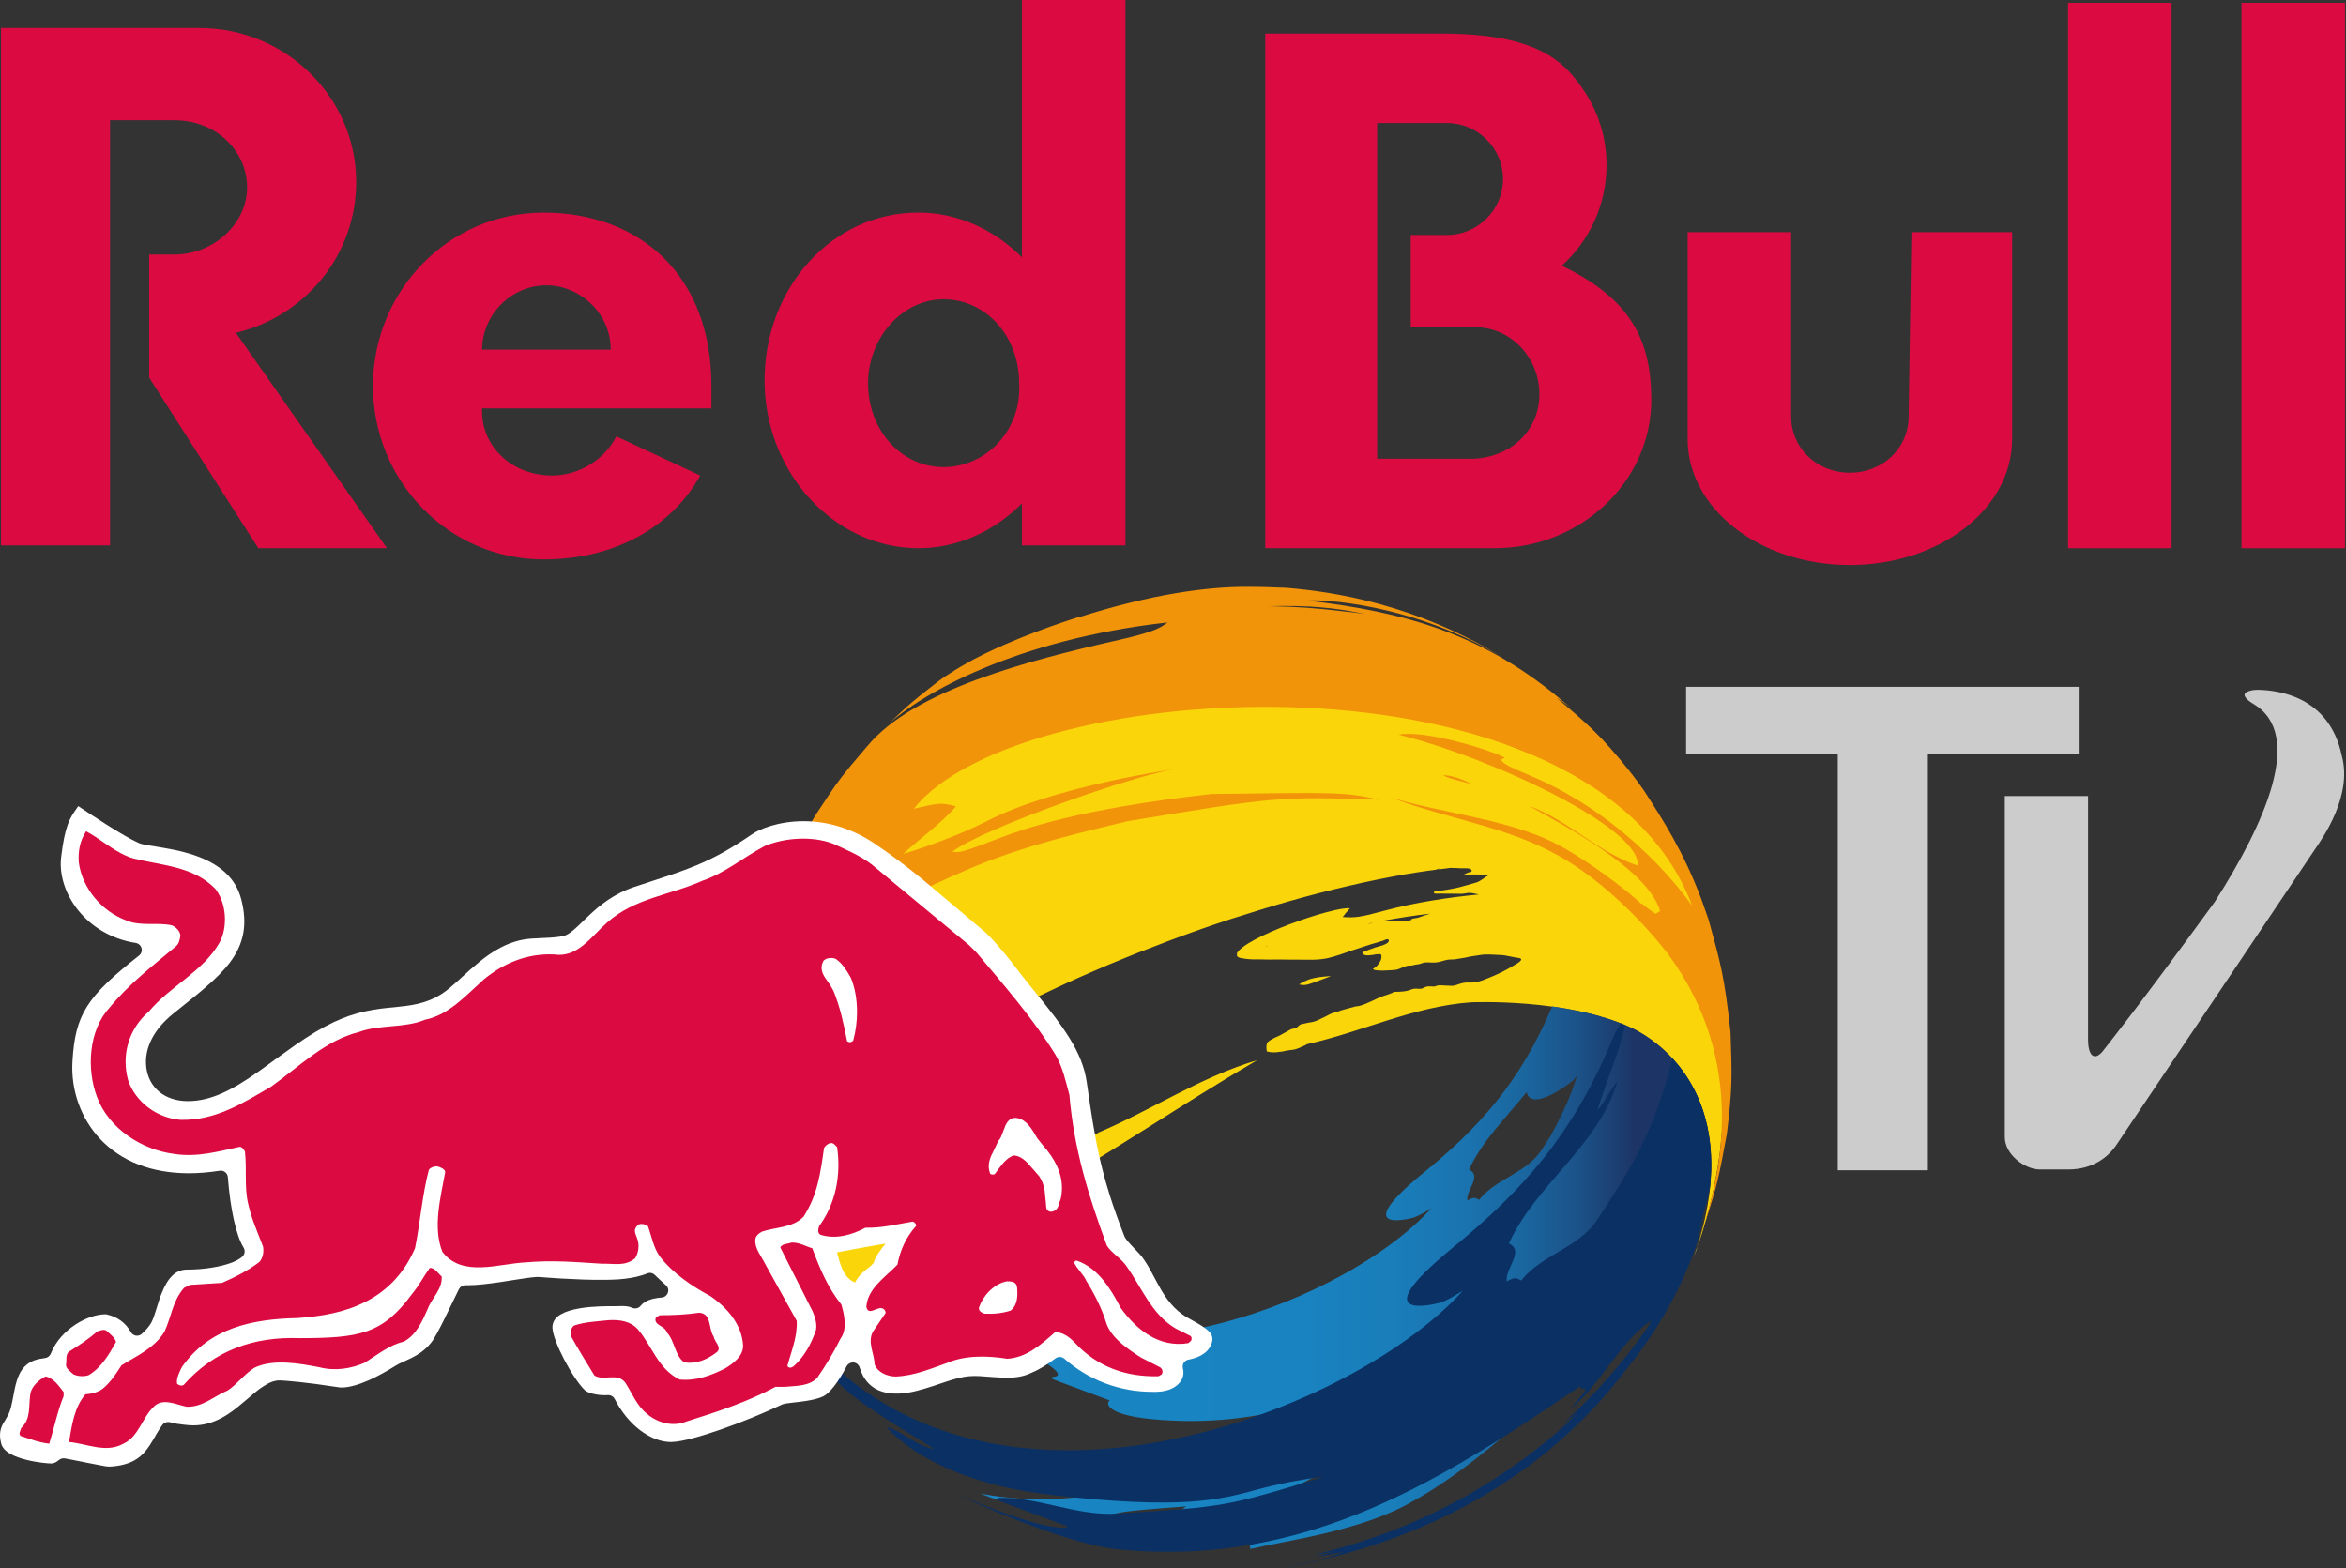 <?xml version="1.0" encoding="UTF-8"?>
<!-- Generator: Adobe Illustrator 16.0.0, SVG Export Plug-In . SVG Version: 6.00 Build 0)  -->
<svg id="Layer_1" width="1183.3" height="791" enable-background="new 0 0 2500 1046" version="1.1" viewBox="0 0 1183.3 791" xml:space="preserve" xmlns="http://www.w3.org/2000/svg" xmlns:cc="http://creativecommons.org/ns#" xmlns:dc="http://purl.org/dc/elements/1.1/" xmlns:rdf="http://www.w3.org/1999/02/22-rdf-syntax-ns#"><rect x="0" y="0" width="1183.3" height="791" fill="#333333" stroke="none"/><linearGradient id="SVGID_1_" x1="-1176.2" x2="-1079.6" y1="640.34" y2="640.34" gradientTransform="matrix(3.487 0 0 -3.487 4603.6 2877.4)" gradientUnits="userSpaceOnUse"><stop id="stop16" stop-color="#1985C3" offset="0"/><stop id="stop18" stop-color="#1983C1" offset=".436"/><stop id="stop20" stop-color="#197EBA" offset=".593"/><stop id="stop22" stop-color="#1A73AF" offset=".705"/><stop id="stop24" stop-color="#1A659E" offset=".795"/><stop id="stop26" stop-color="#1B5288" offset=".873"/><stop id="stop28" stop-color="#1C3B6D" offset=".94"/><stop id="stop30" stop-color="#1C3566" offset=".955"/><stop id="stop32" stop-color="#1C3566" offset="1"/></linearGradient><g id="g4175"><g id="g3" transform="matrix(.473 0 0 .473 -186.62 140.45)"><path id="path5" d="m2202.6 1033.5c1.876-5.273 3.704-10.524 5.371-15.938l-4.99 14.41c-0.094 0.537-0.266 1.058-0.381 1.528m-769.02 82.737c-4.528-3.049-9.423-5.517-14.566-7.347 0 0.235 5.824 2.856 14.566 7.347m774.69-102.7 0.114-0.651 0.188-0.771c1.037-4.038 1.923-8.17 2.854-12.118-33.437 102.69-105.59 180.61-149.96 221.02 6.096-3.992 11.803-8.55 17.041-13.613-9.466 9.758-12.273 12.973-14.561 16.984 5.404-4.948 11.003-9.681 16.781-14.188-1.709 3.804-1.709 3.804-37.563 39.043 44.648-39.459 117.29-103.44 156.72-208.42l3.069-8.872c1.965-6.1 3.74-12.26 5.324-18.469m-7.293 24.732-0.734 1.975c0.198-0.673 0.557-1.262 0.734-1.975m-742.94 89.667c-8.059-4.069-16.201-7.967-24.424-11.691 8.023 4.537 15.457 9.444 24.424 11.691" fill="#0a3064"/></g><path id="path7" d="m854.63 633.11-0.114 0.4 0.264-0.728 0.348-0.935 0.525-1.43c0.099-0.323 0.185-0.51 0.247-0.789 0.057-0.232 0.136-0.466 0.183-0.722l-1.453 4.204" fill="#e4e5e6"/><path id="path9" d="m1037.5 346.43h-187.05v34.002h76.512v209.86h45.441v-209.86h76.539v-33.997l-11.439-5e-3z" fill="#ccc"/><path id="path11" d="m854.52 633.53 1.137-3.097c0.185-0.505 0.303-0.935 0.429-1.506l-1.566 4.604m-194.19-139.52c-2.064 0.824-3.332 1.391-5.043 2.533 0.153 0.039 0.36 0.062 0.515 0.121 2.908 0.471 2.908 0.471 14.596-3.951 0.251-0.116 0.612-0.222 0.885-0.385-5.176 0.353-7.778 0.698-10.954 1.682m-124.14 96.17 0.301-0.131c-6.178 3.413-12.324 6.885-18.437 10.413 5.386-3.203 12.687-7.297 18.136-10.283m103.49-113.05c-0.43 0.242-0.915 0.368-1.408 0.365h-0.052c0.466-0.128 1.003-0.239 1.46-0.365m53.039-11.728c-0.36 0.072-0.781 0.153-1.139 0.308-0.646 0.106-1.347 0.237-2.012 0.237 1.001-0.202 2.121-0.384 3.151-0.545m6.231-0.834c-0.597 0-1.213 0-1.817-0.034 8.907-1.627 16.968-2.865 24.24-3.669-2.083 0.612-4.162 1.354-6.164 2.041-0.715 0.232-2.463 0.284-3.267 0.718-0.103 0.356-0.419 0.607-0.789 0.627 0.074-0.044-1.117 0.284-1.117 0.284-2.106 0.357-4.367 0.081-6.584 0.081-1.127 0-2.293-0.052-3.486-0.052-0.301 0.01-0.661 0.02-0.999 0.01m-169.54-96.611c-30.866 11.284-69.284 31.083-101.75 60.572-9.247 8.448-18.02 16.361-33.092 23.184v-0.077c-1.598 3.694-3.62 8.813-5.188 12.47-2.903 7.837-4.37 11.96-5.857 17.175 0 0.358 0.16 0.876 0.35 1.268 2.335 0.242 6.801-2.293 23.355-12.349 29.96-18.288 43.888-26.452 71.183-39.403-2.185 7.975-5.689 12.694-14.667 19.804-2.513 1.686-5.75 4.012-8.424 5.462-9.711 5.6-19.942 10.217-29.736 15.72-11.474 6.589-22.498 13.987-34.029 20.425-1.036 0.572-2.478 1.319-3.521 1.911-4.552 2.108-7.191 0.974-6.973-3.24 0-0.251 0.039-0.505 0.101-0.858-0.582 2.288-1.176 4.74-1.948 7.639-4.337 19.318-5.169 35.857-5.849 49.035-0.032 41.153 8.063 65.082 8.477 66.012 0.076 0.444 0.353 0.863 0.49 1.285 0.856 0.15 1.887 0.357 2.752 0.56 2.461 11.375 2.74 12.571 4.597 17.858 4.944 3.593 3.013 9.873 6.046 14.159 1.526-0.577 3.677-1.021 5.358-1.021l-2.485 0.838c2.485 0.992 5.842 1.778 8.374 2.375-0.286 9.161-0.286 9.161 0.952 11.284 0.764-0.505 1.767-1.184 2.505-1.697 14.139 3.058 14.139 3.058 21.34-2.914l5.846-5.048c-5.923 6.932-5.923 6.932-5.375 11.972 4.271 0.607 4.271 0.607 89.783-58.935l-0.094-0.072c38.098-21.537 74.302-46.468 112.08-68.56-28.36 8.418-52.925 24.972-79.821 36.416-8.682 5.067-16.546 9.676-23.82 13.895-0.136-0.168-0.33-0.358-0.473-0.511-0.155-0.323-1.156-2.51-1.815-2.779-0.419-0.03-0.767-0.03-1.127-0.03-0.449 0-0.885 0-1.386-0.168-1.613-0.56-4.306-0.977-5.997-0.56-0.429 0.077-1.08 0.505-1.415 0.728-0.818 0.358-1.29 0.626-2.106 1.036-0.821 0.207-1.401 0.818-2.269 1.031-0.863 0.298-1.923 0.163-2.952 0h-1.479c-0.341 0-2.52 0.177-2.765 0-0.582-0.651 0.289-2.067 0.525-2.543 0.256-0.515 0.394-1.161 0.496-1.733 0.126-0.395 0.321-0.636 0.784-0.661 0.296-0.433 0.296-0.611 0.521-1.107 0.663-1.531 2.52-2.9 3.889-3.872 1.738-1.268 3.763-2.582 5.558-3.785 2.049-1.285 4.227-3.174 6.601-3.835 0.809-0.197 1.743-0.197 2.547-0.389 1.04-0.36 1.009-0.688 1.487-1.623 0.224-0.505 0.562-0.582 0.426-1.102 0-0.274-2.909-1.49-3.361-1.593 0.094-0.114 0.214-0.205 0.35-0.264-0.138 0.126-0.308 0.15-0.479 0.264-0.939-0.141-0.606-0.158-1.391 0.106-1.06 0.444-1.945 0.774-2.853 1.406-1.048 0.799-2.227 1.248-3.317 1.906-0.794 0.708-1.238 1.344-1.709 2.086-3.168 2.002-6.295 3.896-9.365 5.901-0.17 0.077-0.404 0.188-0.663 0.188-0.775 0.227-1.406 0.126-2.089 0.303-2.059 0.439-4.209 1.31-6.219 1.894-1.383 0.357-3.342 0.592-4.559 1.603-0.533 0.419-0.9 0.939-1.386 1.469-0.882 0.975-2.36 2.017-3.462 2.634-1.347 0.767-2.153 0.592-3.642 0.592h-0.878c-0.614 0.062-1.15 0.163-1.625-0.034-0.153-0.044-0.237-0.044-0.387 0.034-0.197-0.034-0.197-0.034-0.449-0.414-0.027-0.217 0-0.89 0.146-1.122 0.459-0.77 1.43-1.102 1.702-2.138-0.722-0.89-3.906-0.357-5.003 0-2.341 0.592-4.614 1.429-6.781 2.495-1.829 0.88-3.743 1.184-5.556 2.072-2.424 1.132-3.901 0.298-6.473-0.183-0.032-0.868-0.032-1.294 0.363-1.936 0.36-0.56 1.075-1.055 1.443-1.598 0.158-0.189 0.262-0.418 0.301-0.661 0.878-0.905 1.803-2.002 2.7-2.909 1.84-1.864 4.586-3.203 6.542-4.86 2.356-2.153 4.658-4.364 6.904-6.631 0.387-0.357 0.866-0.641 1.255-1.102 0.303 0.101 0.577 0 0.812-0.274 0.392-0.375 0.326-1.036 0.715-1.49 0.239-0.072 0.451-0.308 0.609-0.476 1.075-1.026 2.126-1.714 3.282-2.481 0.606-0.247 0.976-0.703 1.294-1.098 0.163-0.5 0.163-1.551-0.138-2.002-0.764 0-1.164 1.152-1.524 1.502-0.947 0.977-2.235 1.395-3.425 2.081-3.045 1.435-6.959 3.087-10.456 3.174-1.01 0.086-2.025 0.076-3.033-0.03-0.555-0.044-1.208-0.044-1.767-0.044-0.077 0-2.582 0.197-2.836 0-0.558-0.769 1.181-3.107 1.526-3.487 0.679-0.977 1.42-1.941 2.17-2.826 0.382-0.429 0.685-0.976 0.913-1.507 0.409-0.39 0.074-0.217 0.87-0.631 2.315-1.337 4.589-2.745 6.819-4.219 0.456-0.361 0.978-0.799 1.536-0.843 0.525-0.141 0.873 0 1.344-0.264 0.555-0.358 1.147-0.969 1.667-1.319 2.609-1.696 5.768-2.823 8.571-4.31 3.812-2.071 6.973-4.976 10.926-6.825 1.184-0.688 2.451-1.294 3.748-1.744 0.885-0.288 1.679-0.409 2.515-0.92 1.736-1.344 3.593-2.313 5.634-3.284 1.995-0.964 4.207-1.647 6.18-2.712 0.58-0.338 0.996-0.849 1.524-1.176 0.51-0.207 1.063-0.328 1.595-0.395 0.91-0.515 1.889-0.964 2.794-1.44 0.774-0.434 2.195-1.065 3.021-1.324 1.127-0.429 1.899-0.767 2.843-1.378 0.989-0.419 1.367-0.737 1.815-1.788 0.175-0.505 0.638-1.556 0.175-2.086-1.632-0.136-3.464 0.853-4.917 1.526-1.528 0.641-3.092 1.046-4.554 1.709-0.848 0.318-1.534 0.828-2.266 1.329-0.456 0.192-0.769 0.106-1.107 0.067-0.21 0.044-0.426 0.044-0.636 0-0.68 0.017-1.347 0.189-1.948 0.505-0.976 0.163-1.978 0.53-2.927 0.809-1.899 0.661-3.886 1.753-5.6 2.856-2.209 1.213-4.278 2.663-6.653 3.674-2.765 1.369-5.665 2.925-8.641 3.734-2.311 0.641-4.604 1.383-6.747 2.133-1.415 0.481-2.88 0.905-4.19 1.435-0.713 0.298-0.794 0.565-1.319 1.006-0.77 0.661-1.657 1.07-2.723 1.364-2.692 1.031-5.393 2.158-8.076 3.131-0.903 0.158-1.551 0.722-2.474 0.809-1.107 0.163-2.402 0.062-3.679 0-0.668 0-1.489-0.057-2.136 0-1.642-0.087-2.668-0.259-4.241-0.925-0.111-0.062-0.589-0.168-1.102-0.444 7.234-5.043 14.628-9.852 22.171-14.42 8.203-4.976 16.577-9.663 25.108-14.053 9.04-4.86 18.181-9.368 27.473-13.74 9.621-4.604 19.401-8.872 29.194-13.027 9.999-4.209 20.105-8.15 30.308-12.006 10.142-3.832 20.368-7.438 30.671-10.813 10.009-3.173 20.247-6.401 30.456-9.299 9.757-2.777 19.583-5.31 29.467-7.595 9.278-2.178 18.614-4.098 27.998-5.76 4.295-0.737 8.579-1.386 12.877-1.99 1.142-0.126 2.224-0.207 3.317-0.476 0.643-0.101 1.356-0.424 1.96-0.661l-0.764 0.56c2.072-0.257 4.081-0.53 6.068-0.769 1.871 0.052 3.748 0.052 5.578 0.212 0.789 0.03 5.03-0.419 5.109 1.117 0.148 0.955-1.08 0.843-1.682 1.001-0.836 0.358-1.617 0.757-2.377 1.088 2.209-0.111 4.399-0.081 6.598-0.081 1.226 0.03 2.313 0.03 3.487 0.03 0.422 0 2.056-0.227 2.106 0.434-0.052 0.39-0.187 0.501-0.683 0.501-0.996 0.774-2.081 1.489-3.117 2.143-1.161 0.708-2.019 1.001-3.442 1.358-2.456 0.631-4.873 1.44-7.272 2.007-3.568 0.809-7.302 1.506-10.88 1.844-0.885 0.101-2.015-0.163-1.642 1.208 0.757 0.153 1.472 0.153 2.249 0.087 2.927 0 5.819 0.062 8.781 0.062 1.491 0 3.083 0.173 4.507-0.15 1.075-0.217 2.047-0.343 3.139-0.227 1.248 0.126 2.582 0.486 3.849 0.77-15.239 1.465-31.761 3.973-47.224 8.081-12.69 3.486-15.177 3.714-21.421 3.299 1.016-1.383 2.468-3.179 3.652-4.391-7.745-1.171-54.035 14.82-57.174 23.046 0.136 0 0.257 0 0.36-0.081-0.518 1.282 0.202 1.612 1.297 2.017 3.036 0.655 6.111 0.895 9.21 0.766 3.721 0.131 7.388 0.131 11.05 0.057 2.793 0.072 5.605 0.072 8.399 0.072 5.25 0 10.498 0.399 15.732-0.762 4.246-0.975 8.453-2.602 12.588-3.993 4.093-1.238 8.172-2.809 12.295-3.886 0.935-0.348 1.933-0.55 2.875-0.876 0.444-0.091 1.521-0.767 2.029-0.767 0.977-0.034 1.119 0.501 0.794 1.294-0.897 1.542-5.59 2.506-6.828 2.905-2.057 0.77-4.254 1.492-6.347 2.394 0.079 1.926 2.928 1.586 5.102 1.334 0.821-0.15 1.603-0.283 1.987-0.357 0.207 0.067 0.444-0.03 0.799-0.03 0.439 0 0.958-0.091 1.268 0 0.799 0.459 0.389 2.254 0.192 2.895-0.35 0.9-1.021 1.699-1.512 2.379-0.671 0.959-1.248 1.435-2.434 2.012-0.214 1.697 10.692 0.723 11.708 0.555 1.862-0.38 4.059-1.788 5.995-2.047 0.695-0.111 1.258 0.057 2.091-0.153 1.001-0.26 2.02-0.446 3.048-0.56 1.203-0.207 2.269-0.799 3.546-0.92 0.86-0.111 1.696 0 2.518 0.03 0.818-0.03 1.743 0.111 2.692 0 2.138-0.146 4.244-1.176 6.412-1.45 0.545-0.071 1.026-0.071 1.563-0.071 0.557 0 1.08 0 1.563-0.044 1.86-0.299 3.748-0.592 5.482-0.92 2.404-0.602 4.774-0.88 7.156-1.248 3.3-0.636 6.971-0.135 10.315-0.049 3.107 0.071 6.143 1.142 9.168 1.464 3.637 0.486-0.656 2.87-1.923 3.593-4.317 2.67-8.879 4.926-13.622 6.736-3.137 1.344-5.71 2.235-9.166 2.096-1.871-0.052-3.27 0.116-5.084 0.742-1.102 0.38-2.119 0.747-3.277 0.915-0.989 0.03-2.015-0.101-3.072-0.101-1.403 0-3.031-0.264-4.486-0.091-0.671 0.192-1.016 0.419-1.807 0.567-0.498-0.03-1.041-0.03-1.438-0.071-1.075-0.071-2.106-0.071-3.097 0.328-1.08 0.439-1.099 0.767-2.337 0.868h-1.336c-1.071-0.101-2.17-0.101-3.228 0.313-2.572 1.151-5.277 1.171-8.009 1.238-0.36-0.025-0.606-0.072-0.964-0.025-0.168 0.158-0.395 0.269-0.612 0.486-1.685 0.728-3.455 1.299-5.205 1.83-3.758 1.474-7.24 3.592-11.27 4.739-0.942 0.269-1.474 0.168-2.315 0.36-2.397 0.572-4.991 1.43-7.339 2.022-1.053 0.505-2.318 0.767-3.41 1.092-1.956 0.496-3.243 1.511-5.06 2.325-0.893 0.481-1.815 0.794-2.691 1.277-1.386 0.694-2.884 1.141-4.424 1.319-1.373 0.173-2.572 0.592-3.923 0.819-1.381 0.211-1.798 1.156-2.774 1.815-0.9 0.582-2.086 0.38-2.979 0.89-1.866 0.986-3.664 2.066-5.558 3.077-0.895 0.424-1.682 0.752-2.481 1.117-1.127 0.656-2.612 1.285-3.537 2.235-0.764 0.873-0.764 2.87-0.515 4.128-0.087 0-0.139 0.071-0.247 0.071 0.108 0 0.158-0.052 0.247-0.052 0.046 0.168 0.07 0.342 0.071 0.515 2.298 0.661 4.377 0.572 6.826 0.163 0.886-0.055 1.763-0.215 2.612-0.476 1.26-0.283 2.261-0.313 3.475-0.491 2.269-0.197 4.335-1.425 6.456-2.325 0.318-0.101 0.612-0.352 0.883-0.515 27.756-6.195 53.948-19.12 82.873-21.128 0.506 0 48.342-2.153 80.553 12.83 9.996 4.579 58.385 31.627 33.469 110.54l2.365-6.821c5.65-18.923 7.269-28.853 8.883-39.96l0.133-1.036c2.14-19.636 2.083-23.45 1.593-44.25-2.227-29.398-4.7-39.237-11.301-61.682l-0.865-1.489c-0.9-2.495 7.752-23.811-39.388-70.929-20.124-19.024-49.061-20.585-71.871-34.382 3.326-1.161 3.326-1.161 8.13-0.187-19.116-12.041-42.49-9.309-62.767-17.074 2.525-2.096 3.898-3.324 10.315-3.067-0.175-0.91-0.34-1.822-0.493-2.735 30.461-3.618 52.092 2.809 67.368 11.047-1.946-1.424-3.85-2.905-5.709-4.441 4.486 2.041 6.704 3.102 13.693 8.155l0.665 0.572-1.805-1.489c-30.945-23.589-75.378-53.618-212.16 1.603l-10.34-3.477c-0.094-0.207-11.56 6.372-11.674 6.222" fill="#fad50a"/><path id="path13" d="m441.76 371.58 4.766-4.861c-2.054 2.069-3.447 3.495-4.766 4.861m382.04 19.686c-0.225-0.24-0.437-0.493-0.634-0.757 0.104 0.168 0.183 0.257 0.303 0.414l0.33 0.343zm-62.905-57.847c-0.15-0.101-0.293-0.136-0.367-0.222v0.019l0.367 0.203m-319.25 38.328v-0.03c0.058-0.026 0.103-0.075 0.124-0.136l-0.124 0.166m301.01 23.84c-4.256-2.022-6.697-3.112-9.75-3.849-1.714-0.471-3.083-0.668-5.085-0.814 0.125 0.067 0.244 0.144 0.355 0.232 2.044 1.176 2.044 1.176 13.716 4.253 0.243 0.102 0.501 0.162 0.764 0.178m130.21 125.05c-3.114-28.232-4.867-34.271-11.096-56.836l-3.741-10.586c-9.108-23.986-19.091-39.368-28.74-54.306-3.089-4.417-3.243-4.633-7.011-9.504-0.126-0.131-0.261-0.333-0.419-0.449h0.077c-14.593-18.196-20.958-23.522-36.915-37.104 2.87 1.849 2.87 1.849 6.949 5.053l-1.81-1.623c-41.074-35.603-81.936-46.684-130.66-52.304 5.218-0.824 53.618 0.784 101.02 30.212-46.095-28.908-88.925-34.786-111.83-36.69-5.476-0.222-11.804-0.466-18.965-0.496-20.756-0.126-48.992 3.654-85.998 15.493l0.153-0.163s-23.608 7.138-45.543 17.641c-0.552 0.308-1.136 0.555-1.659 0.804l-0.897 0.444-4.49 2.283c-0.276 0.168-0.527 0.284-0.836 0.449-0.94 0.53-1.902 1.031-2.831 1.59-2.161 1.188-4.288 2.437-6.377 3.748l0.025 0.035c-1.527 0.959-3.087 1.901-4.695 2.942l-3.445 2.471c-3.067 2.369-6.114 4.764-9.141 7.186-5.958 4.892-6.182 5.119-16.176 14.548 16.933-15.532 64.49-42.922 141.03-51.505-3.689 3.078-8.063 4.749-19.325 7.609-39.77 9.084-99.794 22.849-127.41 49.767-0.134 0.154-0.29 0.287-0.463 0.394-2.873 2.981-5.302 5.896-12.677 14.623-6.912 8.515-7.296 9.151-17.402 24.442l-4.981 8.337c-0.251 0.794-0.453 2.002-0.634 2.83 0.735 0.116 1.66 0.207 2.345 0.279-5.698 23.493-5.698 23.493-5.743 23.628 9.033-7.358 9.033-7.358 9.432-7.615-5.319 12.088-5.319 12.088-6.249 15.325 0.069 0 0.096-0.183 0.158-0.183-0.873 2.183-1.906 5.154-2.55 7.368 0.59 0.698 1.305 1.709 1.803 2.385 4.335-2.779 7.908-6.513 12.589-8.863l-5.413 3.78c3.704-1.59 8.736-3.546 12.487-5.008-3.751 4.875-7.635 9.323-11.307 14.164 3.822-2.298 7.25-5.302 11.491-7.129l1.662 1.637c5.709-0.728 9.065-2.547 25.216-11.945l9.811-5.634c-10.102 6.421-11.496 7.245-14.241 11.876 3.615-0.343 3.615-0.343 23.949-10.009 26.705-12.391 43.981-19.207 96.344-31.556l-0.152-0.057c76.595-12.623 76.595-12.623 128.48-11.045-18.63-3.756-18.63-3.756-84.955-2.86-68.335 7.635-95.657 17.984-107.41 22.41-19.303 7.383-19.767 7.235-23.374 6.651 16.61-12.254 92.826-38.853 112.46-41.657-0.523 0-60.947 8.65-94.917 26.22-19.323 9.854-42.231 16.593-42.3 16.61 8.749-8.165 18.761-15.013 26.661-24.003-7.75-1.911-7.75-1.911-21.256 1.176 52.688-66.949 342.26-85.209 392.54 49.029-3.127-4.537-31.561-44.544-81.466-65.62-12.361-5.22-12.754-5.65-15.239-8.091 0.661-0.217 1.479-0.674 2.224-0.986-6.562-3.79-40.261-14.255-53.589-11.684 47.947 11.992 122.54 47.291 120.56 66.044-20.208-6.771-34.981-22.945-54.957-30.178 22.553 12.335 60.331 33.016 66.291 53.088-0.656 0.39-1.625 0.969-2.259 1.41-2.499-1.606-4.888-3.377-7.151-5.302-0.04 0.163-0.123 0.251-0.123 0.353-4.527-4.893-31.046-25.579-48.529-33.063-24.715-10.532-51.769-12.773-77.342-20.54 27.788 10.726 58.086 14.415 84.287 29.312 31.277 17.575 54.595 48.923 54.885 49.202 41.573 56.176 25.137 113.54 19.015 135.02l-5.118 13.693 5.437-14.26c5.887-18.07 6.406-21.027 10.596-43.518 2.772-23.335 2.616-28.14 1.825-51.202m-286.18-112.16 0.257 0.019c-6.375 0.789-14.89 2.215-21.21 3.159 6.242-1.07 14.65-2.313 20.96-3.178m89.187-100.29c-11.333-1.394-22.733-2.183-34.15-2.365-0.609 0-1.527-0.019-2.138-0.019 19.717-0.541 33.889 0.651 48.926 3.955-4.718-0.767-6.956-1.001-12.653-1.57m-228.05 57.253c-0.368 0.476-0.795 0.904-1.27 1.272l0.33-0.279c0.276-0.293 0.632-0.616 0.94-0.993m374.55 24.048c-0.118-0.158-0.281-0.343-0.417-0.535 0.136 0.197 0.214 0.279 0.34 0.444 0.03 0.054 0.047 0.091 0.077 0.091" fill="#f2940a"/><path id="path34" d="m685.78 757.74c-0.034 0.025-0.057 0.025-0.096 0.01 0.022 0 0.046 0 0.096-0.01m108.24-213.24c0.532-0.713 1.087-1.697 1.534-2.486-2.36 8.692-7.011 19.269-13.44 30.969-1.524 2.35-3.097 4.764-4.687 7.252-7.716 11.656-22.871 14.184-31.329 24.972-2.022-1.136-2.582-1.516-5.952 0.323-0.843-5.211 7.59-12.369 0.821-15.584 6.815-14.82 18.854-26.351 29.053-39.06 0.606 2.673 2.335 3.664 4.582 3.664 6.966 0.01 18.951-9.462 19.419-10.051m-75.901 46.953c-39.449 32.234-5.287 22.829-4.865 22.632 3.805-1.46 7.257-3.709 8.838-4.782-37.24 41.43-143.49 87.352-222.11 54.558-20.775-8.697-34.976-13.9 4.72 10.673-0.449 0-0.841-0.121-1.213-0.251 16.894 8.472 37.836 19.905 27.245 20.277 0 0.212 0 0.568-0.047 0.799l-0.488-0.168 0.53 0.259c0.365 0.313 0.365 0.313 29.075 10.991-1.798 0.673-3.28 6.934 20.763 9.363 28.034 2.73 53.209-0.439 76.556-7.19-49.138 34.118-106.16 55.786-162.6 44.746 1.464 0.54 3.486 1.378 4.984 1.956 13.121 4.567 21.586 6.29 34.606 7.262-0.067 0.636-0.146 1.46-0.17 2.308 9.176 4.796 21.337 1.758 23.342 0.673 5.26-2.708 7.25-3.233 41.072-5.702-7.502 6.15-18.07 3.245-25.87 8.606 0.232 1.016 1.147 2.495 2.074 3.154 42.742-5.836 86.814-11.858 196.08-100.74 1.477-1.106 3.087-2.021 4.794-2.723l-0.262 0.251c-7.981 7.605-7.981 7.605-76.043 65.327-16.258 13.764-39.706 15.331-54.878 30.9 0.207 0.602 0.495 1.364 0.631 1.995l-0.478 0.328 0.693-0.227c3.691 0.849 7.19 0.853 10.563 0.36-6.69 2.725-14.86 6.214-24.881 10.692 0 0.545-0.525-0.365-0.165 3.537 19.249-4.431 57.465-9.363 82.677-24.447 37.504-20.613 108.24-82.896 141.11-151.03 0.764-1.734 2.214-3.896 3.711-4.981l0.096 1.805c1.213 2.421 1.213 2.421-2.236 14.746 2.678-5.75 4.675-11.602 6.396-17.609 6.226-56.649-31.127-77.522-39.738-81.48-4.456-2.071-9.252-3.78-14.154-5.269 0 0.039-0.052 0.086-0.052 0.158-0.336-0.212-0.787-0.338-1.184-0.53-7.993-2.233-16.13-3.914-24.353-5.033-16.459 39.035-37.867 61.903-64.735 83.791" fill="url(#SVGID_1_)"/><path id="path65" d="m843.58 533.94c-9.583 38.024-21.027 55.568-37.909 81.283-9.415 14.314-28.034 17.54-38.389 30.666-2.444-1.344-3.213-1.773-7.284 0.459-1.077-6.443 9.267-15.17 1.08-19.14 13.799-30.183 45.16-49.029 54.832-81.941-3.711 4.663-6.421 10.137-10.186 14.877 4.258-14.492 10.793-28.222 13.947-43.012-0.72-0.333-1.482-0.621-2.209-0.905-0.841 1.454-1.906 3.405-3.381 6.068-20.407 50.329-47.209 79.155-81.093 106.85-48.381 39.594-6.525 27.968-6.011 27.802 4.742-1.925 8.806-4.667 10.884-5.89-57.695 64.157-250.7 137.15-339.47 12.69 0.845 1.228 1.844 3.053 2.69 4.34 21.549 32.754 21.549 32.754 70.261 62.87-9.112-1.561-15.634-8.635-24.193-11.313 0.15 0.264 20.909 27.317 82.965 34.416 66.19 7.609 84.992 2.518 104.86-2.925 16.998-4.599 32.279-6.184 32.328-6.184l-0.303 0.163c-48.889 14.931-48.889 14.931-103.46 18.388-10.615 0.656-20.797-1.576-30.954-3.881-9.696-2.182-19.392-4.387-29.366-4.079 0 0.223 0 0.641-0.064 0.873l-0.606-0.067 0.668 0.217c0.496 0.476 0.496 0.476 35.661 13.548-2.189 0.814-12.591 2.263-55.862-16.307 0.37 0.264 51.853 24.817 81.281 27.731 96.466 9.439 165.81-37.235 232.91-82.425 0 0.308-0.123 0.767-0.143 1.137 0.818 0.126 1.864 0.256 2.73 0.357-0.527 1.49-0.527 1.49-7.782 10.143 15.821-12.773 23.936-32.592 40.715-44.645-1.467 7.04-53.793 91.186-170.38 118.22 5.654-0.762 7.393-1.055 13.538-2.663-8.009 2.288-8.229 2.485-11.629 3.602 2.111-0.279 2.111-0.279 13.018-2.481-6.349 3.134-13.701 4.609-31.418 8.222 100.91-17.473 174.95-74.84 208.37-161.77 4.572-15.069 6.458-21.212 8.293-30.757 3.156-31.844-7.531-52.208-18.921-64.542" fill="#0a3064"/><path id="path67" d="m598.92 664.6c-6.677-3.765-10.687-9.607-13.439-14.304-1.169-2.013-2.264-4.108-3.344-6.116l-1.26-2.34c-1.317-2.51-2.971-5.346-4.878-7.874-0.789-0.996-1.638-1.945-2.54-2.841l-2.703-2.846c-0.841-0.93-1.63-1.768-2.291-2.612-0.673-0.828-1.134-1.58-1.346-2.128-11.861-30.246-14.648-47.407-18.953-77.523-2.209-15.488-11.698-28.069-27.105-46.904-1.933-2.316-4.047-5.063-6.335-7.98-1.564-2.067-3.23-4.152-4.863-6.276-5.062-6.338-9.195-11.057-12.435-14.214-5.516-4.68-10.379-8.783-14.82-12.542-6.273-5.279-11.577-9.762-16.442-13.831-9.262-7.57-16.364-12.897-24.548-18.443-11.434-7.741-23.693-11.607-36.342-11.607-12.931 0.02-22.472 4.18-25.69 6.416-10.909 7.459-19.13 12.046-28.382 15.878-6.67 2.793-13.648 5.082-22.454 7.962-2.811 0.93-5.831 1.925-9.099 2.996-10.012 3.381-17.126 9.17-22.159 13.914-1.211 1.132-2.365 2.254-3.472 3.319-1.238 1.238-2.385 2.34-3.521 3.342-2.288 2.101-3.874 3.208-5.292 3.748-1.528 0.555-3.98 0.915-7.516 1.162-1.844 0.115-3.736 0.183-5.597 0.274-1.354 0.081-2.695 0.163-3.96 0.217-11.491 0.661-20.708 7.114-26.656 11.986-3.1 2.518-5.96 5.124-8.739 7.666l-1.314 1.238c-3.521 3.134-5.98 5.284-8.374 6.83-8.148 5.285-15.851 6.049-24.334 6.917-4.335 0.385-8.842 0.844-13.634 1.869-5.746 1.184-11.171 3.006-16.578 5.549-6.101 2.87-12.251 6.549-19.947 11.91-3.301 2.309-6.575 4.656-9.822 7.04-2.819 2.052-5.649 4.157-8.488 6.145-12.697 8.924-23.594 14.815-35.405 14.82-11.684 0.044-19.962-6.766-21.098-17.358-1.006-9.303 3.758-18.73 13.392-26.565l5.285-4.254c3.968-3.183 7.691-6.115 11.008-9.025 5.617-4.836 9.422-8.702 12.366-12.512 7.24-9.55 9.112-19.394 5.953-31.83-2.794-11.242-11.434-18.879-26.368-23.335-5.336-1.612-10.751-2.527-15.844-3.37l-1.76-0.313c-1.556-0.227-2.971-0.424-4.194-0.661-1.623-0.323-2.791-0.621-3.438-0.89-8.096-3.578-25.705-15.362-29.231-17.727l-1.45-0.949-0.975 1.411c-3.23 4.638-5.74 8.302-7.654 24.335-2.086 17.695 12.49 39.339 37.622 43.259 1.416 0.227 2.565 1.267 2.932 2.653 0.358 1.368-0.132 2.819-1.248 3.688-26.589 20.921-32.204 29.889-33.597 53.396-0.873 14.539 4.251 28.833 14.019 39.203 10.677 11.304 26.121 17.241 44.721 17.241 4.937 0 10.172-0.459 15.518-1.268 0.186-0.062 0.363-0.062 0.58-0.062 0.789 0 1.583 0.264 2.2 0.784 0.777 0.582 1.285 1.516 1.339 2.486 1.26 16.361 4.231 29.6 7.92 35.514 0.917 1.48 0.683 3.386-0.572 4.572-1.129 1.046-2.949 2.071-5.23 2.991-5.681 2.192-14.275 3.578-22.849 3.578-5.341 0.03-9.34 3.704-12.536 11.622-1.053 2.557-1.891 5.307-2.711 7.933l-0.222 0.752c-0.461 1.329-0.824 2.557-1.228 3.719-0.331 0.919-0.722 1.815-1.171 2.683-1.071 1.884-2.661 3.78-4.865 5.746-0.661 0.572-1.48 0.868-2.345 0.868-0.18 0-0.424-0.025-0.616-0.025-1.063-0.205-1.984-0.864-2.52-1.805-2.628-4.695-6.769-7.706-12.26-8.91l-0.153-0.045h-0.565c-8.127 0-22.25 6.932-27.411 19.89-0.518 1.183-1.603 2.066-2.937 2.192l-0.656 0.121c-6.476 0.678-10.586 3.679-12.879 9.444-0.962 2.495-1.583 5.245-2.015 7.62l-0.35 1.783c-0.372 1.976-0.76 4.047-1.26 5.997-0.41 1.565-1.018 3.071-1.81 4.483-0.414 0.799-0.841 1.474-1.216 2.153-0.306 0.476-0.6 0.93-0.893 1.395-1.415 2.693-2.158 5.442-0.996 10.051 0.513 2.106 2.217 3.988 4.984 5.462 2.083 1.127 4.705 2.076 7.901 2.86 5.701 1.426 11.257 1.8 12.354 1.8 0.794 0 1.576-0.251 2.316-0.626 0.567-0.308 1.053-0.742 1.669-1.181 0.636-0.535 1.528-0.799 2.342-0.799 0.19 0 0.402 0 0.545 0.044l2.666 0.496c2.165 0.395 4.853 0.925 7.565 1.489l0.415 0.101c2.616 0.491 5.158 0.986 7.22 1.386 1.088 0.207 2.094 0.36 2.831 0.53 0.826 0.087 1.465 0.141 1.864 0.116l0.015 0.025c11.237-0.567 15.977-4.921 19.086-9.097 0.93-1.232 1.699-2.451 2.478-3.765l1.292-2.173 0.924-1.638c0.925-1.536 1.84-2.971 2.838-4.364 0.668-0.927 1.745-1.471 2.888-1.46 0.301 0 0.599 0 0.907 0.087 1.29 0.353 2.594 0.592 3.692 0.809 2.582 0.4 4.994 0.626 6.012 0.708 0.737 0.015 1.43 0.087 2.143 0.087 10.653 0 18.558-5.938 25.108-11.55l2.15-1.8c1.057-0.9 2.002-1.704 2.979-2.523 1.314-1.137 3.028-2.527 4.843-3.689 3.191-2.133 5.859-3.144 8.512-3.122l0.641 0.025c2.574 0.116 12.157 0.829 28.449 3.342 0.715 0.163 1.405 0.211 2.108 0.211 3.689 0 8.362-1.31 13.93-3.751 4.005-1.825 8.579-4.301 13.212-7.195 1.016-0.673 2.202-1.208 3.662-1.884l0.372-0.163c1.426-0.637 2.839-1.3 4.239-1.99 2.649-1.339 6.572-3.647 9.738-7.649 1.862-2.335 4.337-7.21 6.789-12.157l2.641-5.442c1.529-3.125 3.054-6.25 4.577-9.378 0.623-1.208 1.862-1.973 3.22-1.99l0.052 0.03h0.959c5.05 0 11.082-0.809 16.364-1.551 2.293-0.36 4.574-0.683 6.756-1.06 4.855-0.767 9.018-1.42 12.127-1.59 0.77 0 2.824 0.163 5.669 0.375l6.463 0.434c8.1 0.454 14.768 0.693 20.28 0.641 2.854 0.03 5.708-0.044 8.557-0.222 4.328-0.328 8.332-0.964 11.55-1.975 0.893-0.257 1.883-0.572 2.838-0.976 0.463-0.212 0.952-0.288 1.455-0.347 0.88 0 1.798 0.375 2.488 1.041 1.816 1.762 3.665 3.488 5.549 5.178 1.136 0.915 1.546 2.436 1.058 3.76-0.441 1.379-1.672 2.353-3.114 2.466-0.708 0.049-1.426 0.135-2.081 0.217-2.266 0.313-6.429 1.233-8.48 3.901-0.665 0.889-1.717 1.404-2.826 1.386-0.469 0-0.976-0.087-1.438-0.274-0.488-0.225-0.993-0.408-1.511-0.55-0.99-0.254-2.009-0.377-3.03-0.365l-0.461 0.01-1.213-0.01-1.835 0.052h-0.981c-3.23 0-10.816-0.045-17.343 1.055-4.039 0.688-7.24 1.662-9.503 2.956-2.146 1.172-4.614 3.391-4.412 7.008 0.363 6.747 9.847 24.906 16.29 31.305 1.238 1.282 5.496 2.587 10.182 2.587 0.476 0 1.001-0.035 1.504-0.057 0.074 0 0.185-0.01 0.259-0.01 1.334 0 2.535 0.752 3.156 1.941 6.611 13.023 18.03 21.739 28.429 21.739l0.691-0.044c9.917-0.365 36.707-10.046 55.485-18.965 0.247-0.072 0.498-0.146 0.766-0.207 0.587-0.163 1.294-0.251 2.027-0.36 1.102-0.168 2.365-0.323 3.701-0.459l1.886-0.207c4.143-0.521 8.843-1.213 12.288-2.836 3.176-1.546 7.787-7.484 11.711-15.133 0.626-1.173 1.841-1.914 3.171-1.931h0.33c1.45 0.155 2.665 1.165 3.083 2.562 0.478 1.511 1.031 2.895 1.696 4.113 3.213 6.011 8.934 9.094 17.002 9.04 0.439 0 0.88 0 1.339-0.025 5.555-0.203 11.642-2.057 16.936-3.776l3.018-0.996c4.572-1.566 8.838-2.996 12.845-3.684 1.435-0.251 3.063-0.374 4.941-0.414 0.858 0 1.781 0.04 2.7 0.067 1.684 0.096 3.386 0.242 5.107 0.365 1.147 0.062 2.306 0.207 3.47 0.227 1.712 0.148 3.432 0.215 5.151 0.202 4.957 0.04 8.773-0.698 12.186-2.35 5.001-2.057 8.906-4.851 11.469-6.724l0.949-0.683c0.631-0.491 1.373-0.651 2.081-0.718 0.863 0.071 1.686 0.343 2.375 0.91 12.267 10.844 28.1 16.787 44.472 16.694h2.266c5.296-0.183 9.456-1.945 11.698-5.008 1.499-1.96 1.973-4.397 1.344-6.781-0.251-0.968-0.097-1.998 0.426-2.85 0.55-0.824 1.403-1.415 2.414-1.586 3.61-0.661 6.601-1.97 8.764-3.862 1.96-1.783 3.257-4.291 3.277-6.498 0-1.485-0.525-2.708-1.655-3.796-2.445-2.269-3.844-3.098-10.935-7.056m-158.31-27.522c-2.419 3.006-6.074 3.916-9.383 9.807-6.66-2.611-7.822-11.38-9.064-15.185 5.336-1.001 17.905-3.386 24.482-4.407-2.712 3.442-4.644 5.75-6.039 9.792" fill="#fff"/><g id="g69" transform="matrix(.473 0 0 .473 -186.62 140.45)" fill="#db0a40"><path id="path71" d="m1648.7 1120.1c-26.169-15.223-36.692-44.069-52.941-66.811-5.669-8.425-15.713-13.738-20.938-21.96-18.876-51.082-35.021-102.07-39.913-160.64-3.959-14.51-6.949-29.254-14.879-42.872-23.627-38.35-54.245-73.344-83.904-108.64-2.678-2.667-2.71-2.959-8.357-8.356l-103.59-85.868c-12.707-9.648-27.102-15.75-41.507-22.252-21.887-8.304-51.572-6.46-72.906 2.699-22.324 11.806-42.419 28.889-65.946 36.792-34.015 15.332-72.479 18.417-101.76 44.57-17.021 14.884-31.457 38.006-56.771 34.14-28.362-1.313-53.729 9.17-75.027 26.805-19.281 17.338-37.625 37.995-62.523 42.799-21.829 9.227-48.436 4.835-70.697 13.187-35.385 8.679-63.357 36.745-93.418 58.215-30.133 17.442-58.938 36.234-96.512 35.369-24.518-1.688-48.082-18.692-55.949-42.246-7.465-27.107 0.771-55.021 22.252-73.396 22.178-26.69 57.61-42.471 75.031-73.068 9.129-16.119 7.852-42.341-4.345-57.693-23.21-23.935-56.443-24.768-86.562-32.166-19.234-5.272-34.098-20.068-51.15-29.186-6.538 9.931-8.674 20.934-7.84 33.108 3.531 27.472 24.486 52.422 50.738 61.998 15.249 6.554 32.791 1.75 48.514 5.209 4.402 1.782 8.701 6.148 9.164 10.951-0.833 4.335-1.281 8.711-5.22 11.785-24.435 20.531-50.202 40.184-70.724 65.519-21.845 23.657-24.367 65.081-13.004 94.855 12.649 33.968 48.087 56.35 82.17 60.669 24.84 3.896 47.206-2.688 69.854-7.539 3.053 0 4.402 3.173 5.704 4.814 2.204 20.104-0.87 37.984 3.554 56.391 3.902 16.995 9.602 28.759 15.796 45.352 0.829 5.68 0 11.806-3.96 16.26-12.695 9.566-25.83 16.131-39.797 22.252l-34.016 2.156-6.543 3.163c-12.666 14.806-13.051 30.097-20.913 46.805-10.461 17.401-29.686 25.784-45.831 35.829-5.215 8.262-10.94 17.035-18.344 23.584-5.668 5.101-12.649 6.617-20.078 7.346-11.759 13.624-14.375 32.453-17.448 50.807 19.214 1.751 39.329 12.244 58.11 1.751 16.15-7.491 19.646-27.159 31.843-38.979 9.581-10.473 24.054-2.626 35.406-0.407 17.036 0.771 29.279-11.404 43.647-17.197 10.029-6.471 18.25-17.927 28.77-24.403 20.125-9.664 48.045-4.527 69.087-0.5 16.536 4.283 34.005 1.626 48.462-4.824 13.504-8.403 26.195-18.886 41.434-22.387 13.541-6.96 20.142-22.251 25.727-34.974 4.397-11.753 15.807-20.959 14.91-34.557-3.558-3.032-7.465-9.648-12.732-9.117-6.585 9.117-11.398 18.745-18.776 27.575-31.562 43.102-56.36 47.207-120.52 47.264-47.649-1.75-90.4 12.78-123.14 49.9-2.193 1.375-5.267 0.438-7.007-1.313-1.225-5.22 3.073-13.962 5.235-17.901 29.223-41.506 74.704-51.092 122.74-52.088 26.179-1.75 51.119-6.116 73.344-17.541 24.877-12.67 41.882-32.488 52.411-56.943 5.616-27.492 7.736-57.204 14.733-83.389 0.896-2.699 7.361-4.611 9.508-3.746 2.694 0.542 7.925 2.84 7.956 5.871-4.835 27.086-13.483 58.934-2.99 85.119 20.979 27.586 59.887 12.629 88.249 11.273 29.69-2.615 53.625-0.333 81.982 1.407 13.968-0.375 24.309 3.042 35.229-5.752 3.059-4.845 4.283-11.378 3.387-16.614-0.911-7.814-7.507-12.576-0.073-19.12 2.251-1.803 8.753-0.672 10.482 1.579 3.96 10.867 5.727 22.688 12.723 32.357 13.999 17.912 34.541 31.879 53.74 42.002 18.286 12.629 33.619 30.446 34.952 52.781 0.114 11.357-10.472 19.1-19.203 24.413-14.807 7.45-30.941 13.572-48.478 11.827-23.163-11.264-29.264-35.698-44.58-53.594-7.925-8.773-19.693-10.42-31.441-9.665-12.744 1.345-25.377 1.834-36.714 5.752-3.022 2.595-3.918 6.622-3.538 10.55 7.925 14.379 16.646 28.311 25.388 42.674 10.118 6.205 24.075-3.438 32.755 7.367 7.486 11.467 12.331 24.908 23.616 33.733 10.961 9.472 27.586 13.899 41.976 7.867 32.301-10.123 64.695-20.709 94.782-36.907h10.04c12.186-1.197 25.757-0.479 34.468-9.664 9.587-13.899 17.474-27.008 24.856-41.871 7.439-10.045 3.985-25.356 0.854-36.203-14.874-18.469-23.199-39.012-31.051-60.018-7.476-2.188-13.952-6.48-22.319-6.054-3.918 1.698-9.611 0.886-11.8 5.157l34.546 68.275c2.215 5.272 4.851 12.77 3.568 19.688-4.865 14.422-12.242 28.41-24.012 38.902-2.172 1.281-4.788 2.521-6.512-0.448 3.886-14.806 10.841-31.034 9.971-48.071l-33.697-60.788c-3.912-8.221-10.914-15.733-10.519-25.325-0.057-4.407 3.949-7.46 7.445-9.18 14.812-4.793 32.676-4.017 44.044-15.812 14.879-23.101 17.938-45.852 21.86-73.282 0.865-1.792 4.371-5.137 7.018-5.137 2.595-0.958 5.563 2.881 6.908 4.262 4.407 30.076-1.667 60.555-19.188 84.243-0.798 3.043-2.146 6.981 1.339 9.128 16.619 5.319 34.088 0 48.04-7.439 17.958 0.416 34.494-3.96 50.671-6.575 1.756 0.854 3.559 2.616 3.559 4.407-10.941 12.202-17.063 25.727-20.095 41.528-13.098 13.566-31.858 25.45-33.146 45.028 2.179 9.648 10.529 0.438 16.172 1.407 2.605 0.333 4.371 2.563 4.371 5.137l-13.093 19.239c-7.002 11.368 1.313 24.481 1.313 35.35 3.105 8.794 13.603 13.134 22.735 13.134 19.714-0.834 37.136-8.336 54.62-14.479 19.198-8.335 43.169-7.825 64.181-4.438 20.521-1.281 35.828-14.916 51.056-28.472 8.347 0.083 15.807 5.757 21.424 11.806 23.595 25.346 54.213 36.192 88.77 35.275l2.99-1.709c2.24-2.219 1.34-6.137-1.333-7.814l-20.475-10.482c-14.426-9.227-32.302-21.381-37.142-37.547-4.449-14.457-12.295-30.139-21.006-44.143-3.1-7.061-10.039-12.671-13.113-19.73 0.781-0.896 1.72-2.178 3.074-1.792 22.699 7.847 36.193 30.223 46.686 50.38 16.718 23.09 40.699 42.757 72.15 37.547l2.616-2.282c1.344-1.708 0.933-3.948 0-5.21l-15.708-7.897m-343.11-307.39c-0.356-0.101-0.712-0.203-1.067-0.307 0 0-0.115 0.307-0.162 0.489-0.103 0.069-0.191 0.156-0.266 0.255-1.25 1.24-3.454 2.105-5.694 0.62 0 0-0.266-0.183-0.542-0.354-0.063-0.317-0.156-0.713-0.156-0.713-3.355-17.391-7.294-35.828-14.358-52.953 0.052 0-4.022-6.981-4.022-6.981l-1.594-2.188-3.434-5.006c-2.818-4.387-5.47-10.379-1.818-17.37l0.392-0.62c3.162-3.115 8.794-3.438 12.634-1.975l0.51 0.266c7.461 5.069 12.244 13.666 15.803 19.845 4.354 10.269 6.674 23.09 6.674 36.458 0 10.123-1.313 20.485-3.955 30.223 0 3e-3 0.56 0.154 1.055 0.311m166.76 288s-0.146 0.172-0.109 0.224c-0.146-0.052-0.406 0-0.406 0-8.06 2.563-17.328 3.652-27.242 3.146l-0.542-0.094c0.052 0-1.845-0.791-1.845-0.791l-1.891-1.173c-0.979-0.864-2.454-2.423-1.62-4.954 3.798-11.326 14.963-24.502 29.175-27.425 0.354 0 1.209-0.083 1.209-0.083l1.995 0.083 3.188 0.427c1.563 0.448 4.147 1.688 4.835 5.486 0.261 1.995 0.364 4.376 0.364 6.788-0.01 6.675-1.355 13.968-7.111 18.366m53.354-119.13c-0.063 0.287-1.287 3.621-1.287 3.621-0.058 0.286-1.167 3.834-1.167 3.834-1.229 3.47-3.184 5.34-6.215 6.075-1.809 0.531-3.48 0.266-4.762-0.745-1.365-0.995-2.105-2.626-2.105-4.496l-0.292-3.835-1.359-13.44c-1.084-6.216-2.97-11.029-5.814-15.141-1.981-2.255-3.945-4.524-5.892-6.809-0.225-0.214-6.721-7.519-6.721-7.519-5.101-5.147-9.738-7.518-14.5-7.752-3.771 1.193-7.121 3.621-10.836 7.611l-4.605 5.768-4.105 5.527c-1.501 2.464-4.777 1.017-4.893 1.017 0 0-0.224-0.151-0.525-0.245-0.146-0.308-0.256-0.725-0.256-0.725-0.943-2.374-1.422-4.906-1.412-7.46 0-4.143 1.204-7.966 2.496-10.988l3.558-7.314 4.022-8.528 0.614-0.823c1.178-1.172 2.339-3.256 3.621-6.83l1.178-3.001 2.308-6.054c3.684-7.794 8.986-9.889 16.885-6.554 6.169 3.245 9.904 8.456 12.765 13.108l1.959 3.266 2.495 4.059 5.152 6.502c14.15 15.791 20.986 30.759 20.986 46.175 0.019 3.935-0.415 7.86-1.293 11.696"/><path id="path73" d="m488.96 1169.6c13.582-7.897 22.251-22.762 29.311-35.484-1.344-4.751-6.127-8.231-10.097-11.806-2.604-2.146-6.513-0.364-9.628 0.469-9.633 8.357-19.568 14.817-30.061 21.471-4.449 2.979-2.631 9.575-3.553 14.348 0 4.387 5.267 7.481 7.882 10.055 5.088 2.266 10.828 2.604 16.146 0.947m-45.826 1.334c-7.007 3.532-14.436 10.086-16.145 17.938-2.225 13.993 0.9 27.044-9.957 37.214-0.453 2.646-3.203 5.679-0.453 8.356 9.545 2.928 18.725 6.897 30.499 8.169 5.262-17.072 9.133-35.911 15.307-50.676v-4.377c-5.226-6.543-10.53-14.864-19.251-16.624m662.55-46.941c8.769 9.658 8.31 24.402 18.38 31.857 13.098 2.22 24.83-3.043 34.964-10.898 5.657-4.877-2.668-10.967-3.507-16.677-5.735-8.19-1.828-24.897-15.754-25.278-14.062 2.125-28.003 2.595-41.976 2.678l-3.96 2.657c-2.573 8.232 9.654 8.232 11.853 15.661"/></g><g id="g75" transform="matrix(.473 0 0 .473 -186.62 140.45)"><path id="path77" d="m2532.4 950.18c0.016 0 0.031-0.042 0.047-0.042-0.089 0.011-0.135 0.032-0.047 0.042m359.31-441.38v-0.021c-13.446-63.717-68.67-69.671-89-70.109-10.289-0.213-14.165 3.726-14.165 3.726-2.433 4.012 5.372 9.222 9.133 11.446 54.688 32.645 11.946 127.63-41.522 211.15-78.647 108.23-117.76 157.1-117.76 157.1-9.497 13.155-17.234 8.362-17.234-10.653v-261.69 2.229h-88.771v-2.229 365.82c0 18.917 21.563 34.588 37.292 34.608l30.228 0.011c27.144 0 43.393-14.004 51.646-26.413l211.37-314.7c7.98-11.562 40.668-57.429 28.769-100.28" fill="#ccc"/></g></g><path id="path13-9" d="m274.19 107.23c-47.97 0-86.064 39.505-86.064 87.475s38.094 87.475 86.064 87.475c36.683 0 64.901-16.931 79.01-42.327l-42.327-19.752c-5.644 11.287-18.342 19.752-32.45 19.752-19.752 0-35.272-14.109-35.272-32.45v-1.411h115.69v-11.287c0-56.436-36.683-87.475-84.653-87.475m-31.04 69.134c0-16.931 14.109-32.45 32.45-32.45 16.931 0 32.45 14.109 32.45 32.45h-64.901zm-63.49-84.653c0-42.327-35.272-77.599-79.01-77.599h-8.465-91.708v261.01h55.025v-214.46h32.45c21.163 0 36.683 15.52 36.683 33.861 0 18.342-16.931 33.861-36.683 33.861h-12.698v62.079l55.025 86.064h64.901l-76.188-108.64c35.272-8.465 60.668-39.505 60.668-76.188m335.79 38.094c-14.109-14.109-32.45-22.574-52.203-22.574-43.738 0-77.599 38.094-77.599 84.653s35.272 84.653 77.599 84.653c19.752 0 38.094-8.465 52.203-22.574v21.163h52.203v-275.12h-52.203v129.8zm-39.505 105.82c-21.163 0-38.094-18.342-38.094-42.327 0-22.574 16.931-42.327 38.094-42.327s38.094 18.342 38.094 42.327c1.411 23.985-16.931 42.327-38.094 42.327m654.65 40.916h52.203v-275.12h-52.203v275.12zm-167.9-66.312c0 15.52-12.698 28.218-29.629 28.218-16.931 0-29.629-12.698-29.629-28.218v-93.119h-52.203v104.41c0 35.272 36.683 63.49 81.832 63.49 45.149 0 81.832-28.218 81.832-63.49v-104.41h-50.792l-1.411 93.119zm80.421 66.312h52.203v-275.12h-52.203v275.12zm-255.37-142.5c14.109-12.698 22.574-31.04 22.574-50.792 0-18.342-7.054-33.861-18.342-46.559-12.698-14.109-33.861-19.752-64.901-19.752h-88.886v259.6h115.69c43.738 0 79.01-33.861 79.01-74.777 0-29.629-9.876-50.792-45.149-67.723m-43.738 97.351h-49.381v-169.31h35.272c15.52 0 28.218 12.698 28.218 28.218 0 15.52-12.698 28.218-28.218 28.218h-18.342v46.559h32.45c18.342 0 32.45 15.52 32.45 33.861 0 16.931-12.698 31.04-32.45 32.45" fill="#db0a40"/></svg>
